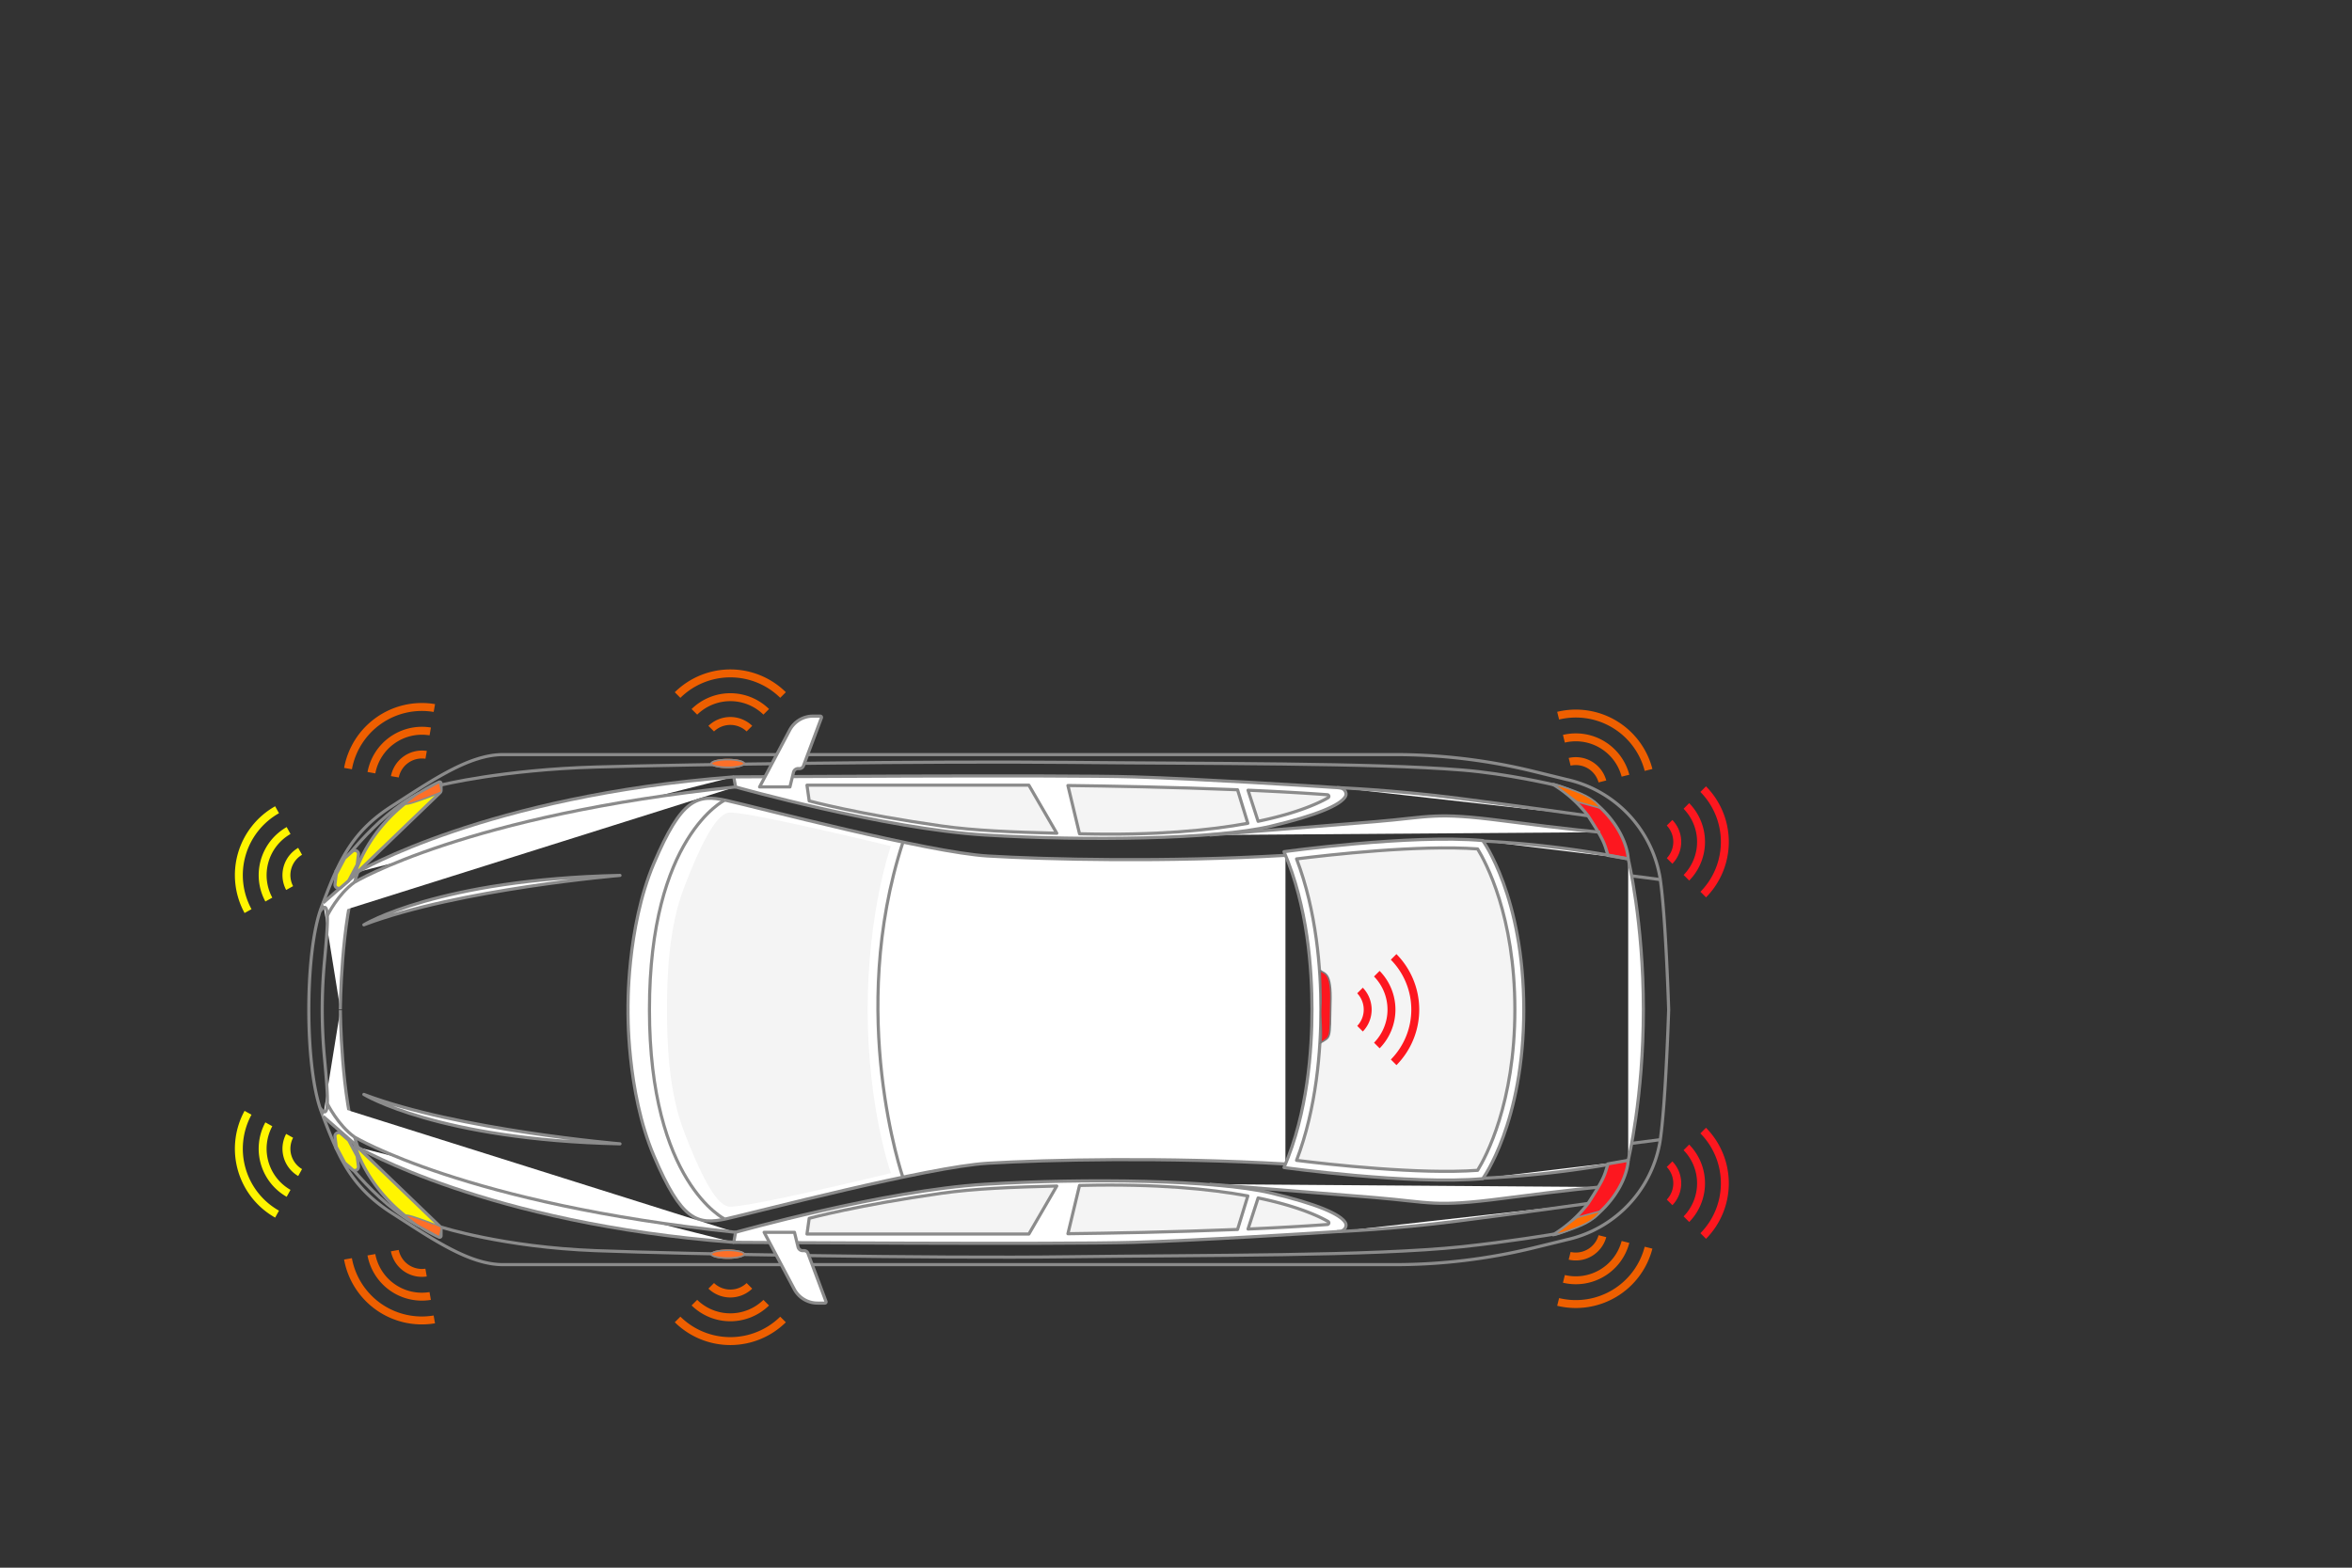 <svg xmlns="http://www.w3.org/2000/svg" xmlns:xlink="http://www.w3.org/1999/xlink" width="1500" height="1000" viewBox="0 0 1500 1000">
<rect x="0" y="0" width="1500" height="1000" fill="#333333" stroke="none"/>
<g xmlns="http://www.w3.org/2000/svg" id="Voiture" transform="translate(428.094 537.696)" style="mix-blend-mode: multiply;isolation: isolate">
        <g id="Groupe_14" data-name="Groupe 14" transform="translate(4.904 17.514)" style="isolation: isolate">
          <path id="Tracé_54" data-name="Tracé 54" d="M53.244,45.063c-26.183,16.8-34.15,36.213-44.775,64.585s-10.625,101.728,0,130.1,18.592,47.784,44.775,64.585,49.52,33.038,71.148,33.038H692.983a372.056,372.056,0,0,0,88.658-10.712l21.111-5.181a77.356,77.356,0,0,0,59.132-60.675l.007.041c.063-.34.124-.691.185-1.054q.365-2.069.619-4.169c3.295-24.823,5.062-80.925,5.062-80.925s-1.767-56.1-5.062-80.925q-.251-2.1-.619-4.167c-.061-.363-.122-.716-.185-1.056l-.007.043a77.362,77.362,0,0,0-59.132-60.677L781.64,22.737a372.054,372.054,0,0,0-88.658-10.712H124.392C102.764,12.025,79.428,28.264,53.244,45.063Z" transform="translate(-236.55 -85.89)" fill="rgba(255,255,255,0)" stroke="#8b8b8b" stroke-linejoin="round" stroke-miterlimit="10" stroke-width="2"/>
          <path id="Tracé_14" data-name="Tracé 14" d="M4.7,66.41l21.978-19.2c-10.625,30.852-11.005,87.074-11.005,87.074" transform="translate(-231.617 -45.687)" fill="#fff" stroke="#8b8b8b" stroke-linejoin="round" stroke-miterlimit="10" stroke-width="2"/>
          <path id="Tracé_15" data-name="Tracé 15" d="M125.212,19.032l1.139,6.412s94.771,26.762,159.088,30.667S432.289,58.9,467.581,50.535c29.765-7.055,44.4-13.521,47.648-18.892,1.463-2.414-.741-5.48-3.6-5.663-18.8-1.213-90.5-5.744-131.136-6.949C333.442,17.637,130.241,19.032,125.212,19.032Z" transform="translate(-90.233 -78.68)" fill="#fff" stroke="#8b8b8b" stroke-linejoin="round" stroke-miterlimit="10" stroke-width="2"/>
          <path id="Tracé_16" data-name="Tracé 16" d="M288.205,21.191H146.688l1.423,10.036s30.736,8.364,84.428,15.984c20.991,2.98,45.395,3.913,73.464,4.626Z" transform="translate(-65.036 -75.543)" fill="#f4f4f4" stroke="#8b8b8b" stroke-linejoin="round" stroke-miterlimit="10" stroke-width="2"/>
          <path id="Tracé_17" data-name="Tracé 17" d="M331.456,24c-41.253-1.692-82.8-2.412-108.191-2.714l7.393,30.786,1.78.04c46.857,1.1,81.106-2.2,105.574-6.721Z" transform="translate(24.808 -75.431)" fill="#f4f4f4" stroke="#8b8b8b" stroke-linejoin="round" stroke-miterlimit="10" stroke-width="2"/>
          <path id="Tracé_18" data-name="Tracé 18" d="M282.546,42.522c25.872-5.384,39.351-11.967,44.593-15.013a1.038,1.038,0,0,0-.465-1.935c-15.8-1.167-33.066-2.112-50.55-2.876Z" transform="translate(86.825 -73.842)" fill="#f4f4f4" stroke="#8b8b8b" stroke-linejoin="round" stroke-miterlimit="10" stroke-width="2"/>
          <path id="Tracé_19" data-name="Tracé 19" d="M15.9,77.658l52.486-50.5a2.369,2.369,0,0,0,.732-1.71V21.115a.892.892,0,0,0-1.265-.8C60.847,23.493,26.718,40.7,13.9,79.4Z" transform="translate(-220.831 -76.625)" fill="#fff500" stroke="#8b8b8b" stroke-linejoin="round" stroke-miterlimit="10" stroke-width="2"/>
          <path id="Tracé_20" data-name="Tracé 20" d="M8.309,73.891S32.7,38.672,61.825,23.57" transform="translate(-227.388 -72.857)" fill="rgba(255,255,255,0)" stroke="#8b8b8b" stroke-miterlimit="10" stroke-width="2"/>
          <path id="Tracé_21" data-name="Tracé 21" d="M39.306,28.907s39.56-9.789,98.754-11.483S351.373,13.6,439.094,14.455s194.025.294,251.364,4.888c28.635,2.295,58.946,9.5,58.946,9.5" transform="translate(-191.021 -83.365)" fill="rgba(255,255,255,0)" stroke="#8b8b8b" stroke-linejoin="round" stroke-miterlimit="10" stroke-width="2"/>
          <path id="Tracé_22" data-name="Tracé 22" d="M402.436,67.047,415.343,69.3s-.265-18.381-21.7-36.224c0,0-17.064-9.4-26.172-11.26A80.815,80.815,0,0,1,389.729,41.79C400.291,58.049,400.158,59.613,402.436,67.047Z" transform="translate(190.06 -76.627)" fill="#fd171f" stroke="#8b8b8b" stroke-linejoin="round" stroke-miterlimit="10" stroke-width="2"/>
          <path id="Tracé_23" data-name="Tracé 23" d="M14.818,79.385S97.351,30.691,254.731,18.7" transform="translate(-219.751 -78.352)" fill="#fff" stroke="#8b8b8b" stroke-miterlimit="10" stroke-width="2"/>
          <path id="Tracé_24" data-name="Tracé 24" d="M16.651,79.55S63.893,50.518,180.007,48.027C180.007,48.027,76.985,56.689,16.651,79.55Z" transform="translate(-217.601 -44.833)" fill="#fff" stroke="#8b8b8b" stroke-linejoin="round" stroke-miterlimit="10" stroke-width="2"/>
          <path id="Tracé_25" data-name="Tracé 25" d="M345,37.779a637.374,637.374,0,0,1,91.6,11.172" transform="translate(167.629 -56.51)" fill="#fff" stroke="#8b8b8b" stroke-miterlimit="10" stroke-width="2"/>
          <line id="Ligne_3" data-name="Ligne 3" x2="17.858" y2="2.316" transform="translate(608.008 3.538)" fill="none" stroke="#8b8b8b" stroke-miterlimit="10" stroke-width="2"/>
          <path id="Tracé_26" data-name="Tracé 26" d="M264.822,42.483s69.887-5.556,105.557-8.516,37.567-6.3,81.584-.543,61.99,7.26,61.99,7.26" transform="translate(73.565 -65.043)" fill="#fff" stroke="#8b8b8b" stroke-linejoin="round" stroke-miterlimit="10" stroke-width="2"/>
          <path id="Tracé_27" data-name="Tracé 27" d="M302.228,21.915s35.268,1.377,77.389,6.8S462.34,39.889,462.34,39.889" transform="translate(117.452 -74.726)" fill="#fff" stroke="#8b8b8b" stroke-linejoin="round" stroke-miterlimit="10" stroke-width="2"/>
          <path id="Tracé_28" data-name="Tracé 28" d="M5.96,103.678S12.673,90.05,23.211,82.506c0,0,71.441-42.948,243.051-60.791" transform="translate(-230.144 -74.951)" fill="#fff" stroke="#8b8b8b" stroke-linejoin="round" stroke-miterlimit="10" stroke-width="2"/>
          <path id="Tracé_29" data-name="Tracé 29" d="M4.7,155.979l21.978,19.2C16.058,144.33,15.678,88.108,15.678,88.108" transform="translate(-231.617 0.912)" fill="#fff" stroke="#8b8b8b" stroke-linejoin="round" stroke-miterlimit="10" stroke-width="2"/>
          <path id="Tracé_30" data-name="Tracé 30" d="M125.212,178.32l1.139-6.412s94.771-26.762,159.088-30.667,146.851-2.787,182.142,5.576c29.765,7.055,44.4,13.523,47.648,18.894,1.463,2.414-.741,5.478-3.6,5.661-18.8,1.214-90.5,5.746-131.136,6.949C333.442,179.715,130.241,178.32,125.212,178.32Z" transform="translate(-90.233 58.943)" fill="#fff" stroke="#8b8b8b" stroke-linejoin="round" stroke-miterlimit="10" stroke-width="2"/>
          <path id="Tracé_31" data-name="Tracé 31" d="M288.205,171.275H146.688l1.423-10.036s30.736-8.364,84.428-15.984c20.991-2.98,45.395-3.913,73.464-4.626Z" transform="translate(-65.036 60.691)" fill="#f4f4f4" stroke="#8b8b8b" stroke-linejoin="round" stroke-miterlimit="10" stroke-width="2"/>
          <path id="Tracé_32" data-name="Tracé 32" d="M331.456,168.672c-41.253,1.692-82.8,2.412-108.191,2.714l7.393-30.786,1.78-.04c46.857-1.1,81.106,2.2,105.574,6.721Z" transform="translate(24.808 60.37)" fill="#f4f4f4" stroke="#8b8b8b" stroke-linejoin="round" stroke-miterlimit="10" stroke-width="2"/>
          <path id="Tracé_33" data-name="Tracé 33" d="M282.546,144.207c25.872,5.384,39.351,11.967,44.593,15.013a1.038,1.038,0,0,1-.465,1.935c-15.8,1.169-33.066,2.112-50.55,2.876Z" transform="translate(86.825 64.729)" fill="#f4f4f4" stroke="#8b8b8b" stroke-linejoin="round" stroke-miterlimit="10" stroke-width="2"/>
          <path id="Tracé_34" data-name="Tracé 34" d="M15.9,129.935l52.486,50.5a2.369,2.369,0,0,1,.732,1.71v4.334a.892.892,0,0,1-1.265.8c-7-3.178-41.133-20.384-53.953-59.09Z" transform="translate(-220.831 46.646)" fill="#fff500" stroke="#8b8b8b" stroke-linejoin="round" stroke-miterlimit="10" stroke-width="2"/>
          <path id="Tracé_35" data-name="Tracé 35" d="M8.309,129.009S32.7,164.227,61.825,179.33" transform="translate(-227.388 47.572)" fill="rgba(255,255,255,0)" stroke="#8b8b8b" stroke-miterlimit="10" stroke-width="2"/>
          <path id="Tracé_36" data-name="Tracé 36" d="M39.306,153s39.56,12.842,98.754,15.064,213.313,5.009,301.034,3.894,194.025-.385,251.364-6.412c28.635-3.01,58.659-8.042,58.659-8.042" transform="translate(-191.021 74.502)" fill="rgba(255,255,255,0)" stroke="#8b8b8b" stroke-linejoin="round" stroke-miterlimit="10" stroke-width="2"/>
          <path id="Tracé_38" data-name="Tracé 38" d="M14.818,129.009S97.351,177.7,254.731,189.691" transform="translate(-219.751 47.572)" fill="#fff" stroke="#8b8b8b" stroke-miterlimit="10" stroke-width="2"/>
          <path id="Tracé_39" data-name="Tracé 39" d="M16.651,113.382S63.893,142.414,180.007,144.9C180.007,144.9,76.985,136.242,16.651,113.382Z" transform="translate(-217.601 29.516)" fill="#fff" stroke="#8b8b8b" stroke-linejoin="round" stroke-miterlimit="10" stroke-width="2"/>
          <path id="Tracé_40" data-name="Tracé 40" d="M513.443,258.4c-76.272-4.483-151.929-2.722-189.826-.479s-147.755,31.2-166.538,35.4-28.743,1.4-46.388-40.076S94.183,159.93,94.183,159.93s-1.137-51.844,16.508-93.321,27.6-44.277,46.388-40.074S285.722,59.7,323.617,61.939s113.58,4.066,189.853-.417" transform="translate(-126.654 -71.123)" fill="#fff" stroke="#8b8b8b" stroke-linejoin="round" stroke-miterlimit="10" stroke-width="2"/>
          <path id="Tracé_41" data-name="Tracé 41" d="M304.512,146.1c0,25.564-2.656,65.564-17.834,100.732,0,0,80.445,11.223,126.739,7.109,0,0,26.183-35.727,26.183-107.841S413.417,38.261,413.417,38.261c-46.294-4.114-126.739,7.109-126.739,7.109C301.856,80.539,304.512,120.538,304.512,146.1Z" transform="translate(99.207 -57.296)" fill="#fff" stroke="#8b8b8b" stroke-linejoin="round" stroke-miterlimit="10" stroke-width="2"/>
          <path id="Tracé_42" data-name="Tracé 42" d="M429.587,143.144c0,59.7-18.525,94.018-23.754,102.51-37.276,2.748-95.282-3.832-115.471-6.362,12.742-33.348,15.521-70.29,15.521-96.148S303.106,80.343,290.362,47c20.189-2.527,78.2-9.107,115.471-6.362C411.051,49.107,429.587,83.425,429.587,143.144Z" transform="translate(103.53 -54.336)" fill="#f4f4f4" stroke="#8b8b8b" stroke-linejoin="round" stroke-miterlimit="10" stroke-width="2"/>
          <path id="Tracé_43" data-name="Tracé 43" d="M345,144.055a626.941,626.941,0,0,0,92.385-11.016" transform="translate(167.629 52.293)" fill="#fff" stroke="#8b8b8b" stroke-miterlimit="10" stroke-width="2"/>
          <path id="Tracé_44" data-name="Tracé 44" d="M387.687,235.553s9.675-40.019,9.675-96.136-9.675-96.138-9.675-96.138" transform="translate(217.715 -50.608)" fill="#fff" stroke="#8b8b8b" stroke-linejoin="round" stroke-miterlimit="10" stroke-width="2"/>
          <line id="Ligne_4" data-name="Ligne 4" y1="2.316" x2="17.858" transform="translate(608.008 171.761)" fill="none" stroke="#8b8b8b" stroke-miterlimit="10" stroke-width="2"/>
          <path id="Tracé_45" data-name="Tracé 45" d="M264.822,140.207s69.887,5.556,105.557,8.516,37.567,6.3,81.584.543,61.99-7.257,61.99-7.257" transform="translate(73.565 59.968)" fill="#fff" stroke="#8b8b8b" stroke-linejoin="round" stroke-miterlimit="10" stroke-width="2"/>
          <path id="Tracé_46" data-name="Tracé 46" d="M302.228,163.833s35.268-1.377,77.389-6.8,82.722-11.179,82.722-11.179" transform="translate(117.452 66.594)" fill="#fff" stroke="#8b8b8b" stroke-linejoin="round" stroke-miterlimit="10" stroke-width="2"/>
          <path id="Tracé_47" data-name="Tracé 47" d="M148.551,292.954s-48.09-23.229-48.09-133.647,48.09-133.647,48.09-133.647" transform="translate(-119.271 -70.499)" fill="#fff" stroke="#8b8b8b" stroke-linejoin="round" stroke-miterlimit="10" stroke-width="2"/>
          <path id="Tracé_48" data-name="Tracé 48" d="M3.827,185.425c6.565,9.471,4.818-9.193,2.825-31.218a332.709,332.709,0,0,1,0-63c1.993-22.026,3.74-40.69-2.825-31.218" transform="translate(-232.647 -33.898)" fill="rgba(255,255,255,0)" stroke="#8b8b8b" stroke-linejoin="round" stroke-miterlimit="10" stroke-width="2"/>
          <path id="Tracé_49" data-name="Tracé 49" d="M5.96,116s6.713,13.627,17.251,21.172c0,0,71.441,42.948,243.051,60.791" transform="translate(-230.144 32.887)" fill="#fff" stroke="#8b8b8b" stroke-linejoin="round" stroke-miterlimit="10" stroke-width="2"/>
          <path id="Tracé_50" data-name="Tracé 50" d="M144.507,29.5c-8.254,1.963-17.645,20.839-27.889,47.378s-11.005,58.476-11.005,78.217.758,51.677,11.005,78.217,19.635,45.415,27.889,47.378,103.877-21.305,103.877-21.305-14.8-41.772-14.8-104.29,14.8-104.29,14.8-104.29S152.761,27.541,144.507,29.5Z" transform="translate(-113.228 -66.292)" fill="#f4f4f4"/>
          <path id="Tracé_51" data-name="Tracé 51" d="M183.445,252.045s-35.865-103.722,0-213.738" transform="translate(-40.611 -56.221)" fill="#fff" stroke="#8b8b8b" stroke-miterlimit="10" stroke-width="2"/>
          <path id="Tracé_52" data-name="Tracé 52" d="M132.783,45.665h19.353l2.284-9.4a3.058,3.058,0,0,1,2.988-2.314h.871a2.614,2.614,0,0,0,2.454-1.678l11.5-30.722A.781.781,0,0,0,171.488.5h-4.6A16.817,16.817,0,0,0,152,9.367Z" transform="translate(-81.349 -98.901)" fill="#fff" stroke="#8b8b8b" stroke-linejoin="round" stroke-miterlimit="10" stroke-width="2"/>
          <path id="Tracé_53" data-name="Tracé 53" d="M134.117,154.5H153.47l2.284,9.4a3.058,3.058,0,0,0,2.988,2.314h.871a2.614,2.614,0,0,1,2.454,1.678l11.5,30.722a.781.781,0,0,1-.745,1.047h-4.605a16.816,16.816,0,0,1-14.887-8.867Z" transform="translate(-79.784 76.351)" fill="#fff" stroke="#8b8b8b" stroke-linejoin="round" stroke-miterlimit="10" stroke-width="2"/>
          <path id="Tracé_231" data-name="Tracé 231" d="M-173.062-43.8c7.133-5.486,4.4-3.648,9.762-6.66s10.617-5.719,10.617-5.719l1.234,5.719-.59.795S-180.2-38.311-173.062-43.8Z" fill="#fe6f28" stroke="#8b8b8b" stroke-width="1"/>
          <path id="Tracé_232" data-name="Tracé 232" d="M-173.062-54.678c7.133,5.486,4.4,3.649,9.762,6.66s10.617,5.719,10.617,5.719l1.234-5.719-.59-.795S-180.2-60.164-173.062-54.678Z" transform="translate(0 276.14)" fill="#fe6f28" stroke="#8b8b8b" stroke-width="1"/>
          <g id="Ellipse_1" data-name="Ellipse 1" transform="translate(20.125 241.809)" fill="#fe6f28" stroke="#8b8b8b" stroke-width="1">
            <ellipse cx="11" cy="3" rx="11" ry="3" stroke="none"/>
            <ellipse cx="11" cy="3" rx="10.5" ry="2.5" fill="none"/>
          </g>
          <g id="Ellipse_2" data-name="Ellipse 2" transform="translate(20.125 -71.191)" fill="#fe6f28" stroke="#8b8b8b" stroke-width="1">
            <ellipse cx="11" cy="3" rx="11" ry="3" stroke="none"/>
            <ellipse cx="11" cy="3" rx="10.5" ry="2.5" fill="none"/>
          </g>
          <path id="Tracé_233" data-name="Tracé 233" d="M557.84-55.131s13.039,3.589,20.494,7.441,9.326,7.969,9.326,7.969l-14.8-4.023Z" fill="#ff6c00" stroke="#8b8b8b" stroke-width="1"/>
          <path id="Tracé_235" data-name="Tracé 235" d="M870.93,657.191s1.234,17.074.859,23.461,1.5,19.148.16,22.863c6.758-4.043,6.113-2.295,6.168-24.887.43-21.4-4.508-18.748-7.187-21.437" transform="matrix(1, 0.017, -0.017, 1, -450.867, -608.35)" fill="#fd171f" stroke="rgba(124,124,124,0.99)" stroke-width="1"/>
          <path id="Tracé_236" data-name="Tracé 236" d="M402.436,24.065l12.907-2.251s-.265,18.381-21.7,36.223c0,0-17.064,9.4-26.172,11.26a80.816,80.816,0,0,0,22.263-19.975C400.292,33.063,400.159,31.5,402.436,24.065Z" transform="translate(190.059 163.131)" fill="#fd171f" stroke="#8b8b8b" stroke-linejoin="round" stroke-miterlimit="10" stroke-width="2"/>
          <path id="Tracé_237" data-name="Tracé 237" d="M557.84-39.721s13.039-3.589,20.495-7.441,9.326-7.969,9.326-7.969l-14.8,4.023Z" transform="translate(0 272.467)" fill="#ff6c00" stroke="#8b8b8b" stroke-width="1"/>
        </g>
        <g id="Tracé_238" data-name="Tracé 238" transform="matrix(0.883, -0.469, 0.469, 0.883, -218.58, 186.744)" fill="#fff500">
          <path d="M 5.5 27.762 C 4.549 27.762 3.703 27.22 3.394 26.413 L 1.12 20.466 C 1.04 20.258 1 20.042 1 19.823 L 1 8.939 C 1 8.72 1.04 8.504 1.12 8.296 L 3.394 2.349 C 3.703 1.542 4.549 1 5.5 1 C 6.451 1 7.297 1.542 7.606 2.349 L 9.88 8.296 C 9.96 8.504 10 8.72 10 8.939 L 10 19.823 C 10 20.042 9.96 20.258 9.88 20.466 L 7.606 26.413 C 7.297 27.22 6.451 27.762 5.5 27.762 Z" stroke="none"/>
          <path d="M 5.5 2 C 4.969 2 4.487 2.291 4.328 2.706 L 2.054 8.653 C 2.018 8.746 2 8.843 2 8.939 L 2 19.823 C 2 19.919 2.018 20.016 2.054 20.109 L 4.328 26.056 C 4.487 26.472 4.969 26.762 5.5 26.762 C 6.031 26.762 6.513 26.472 6.672 26.056 L 8.946 20.109 C 8.982 20.016 9 19.919 9 19.823 L 9 8.939 C 9 8.843 8.982 8.746 8.946 8.653 L 6.672 2.706 C 6.513 2.291 6.031 2 5.5 2 M 5.5 5.7220458984375e-06 C 5.5 5.7220458984375e-06 5.5 5.7220458984375e-06 5.5 5.7220458984375e-06 C 6.866 5.7220458984375e-06 8.083 0.798 8.54 1.992 L 10.814 7.939 C 10.937 8.26 11 8.598 11 8.939 L 11 19.823 C 11 20.164 10.937 20.502 10.814 20.823 L 8.54 26.77 C 8.083 27.964 6.866 28.762 5.5 28.762 C 4.134 28.762 2.917 27.964 2.46 26.77 L 0.186 20.823 C 0.063 20.502 0 20.164 0 19.823 L 0 8.939 C 0 8.598 0.063 8.26 0.186 7.939 L 2.46 1.992 C 2.917 0.798 4.134 5.7220458984375e-06 5.5 5.7220458984375e-06 Z" stroke="none" fill="#8b8b8b"/>
        </g>
        <g id="Tracé_239" data-name="Tracé 239" transform="matrix(0.883, 0.469, -0.469, 0.883, -205.078, 1.58)" fill="#fff500">
          <path d="M 5.5 27.761 C 4.549 27.761 3.703 27.219 3.394 26.412 L 1.12 20.466 C 1.04 20.258 1 20.041 1 19.822 L 1 8.939 C 1 8.72 1.04 8.503 1.12 8.296 L 3.394 2.349 C 3.703 1.542 4.549 1 5.5 1 C 6.451 1 7.297 1.542 7.606 2.349 L 9.88 8.296 C 9.96 8.503 10 8.72 10 8.939 L 10 19.822 C 10 20.041 9.959 20.258 9.88 20.466 L 7.606 26.412 C 7.297 27.219 6.451 27.761 5.5 27.761 L 5.5 27.761 Z" stroke="none"/>
          <path d="M 5.5 26.761 L 5.5 26.761 C 6.031 26.761 6.513 26.471 6.672 26.055 L 8.946 20.108 C 8.982 20.015 9 19.919 9 19.822 L 9 8.939 C 9 8.842 8.982 8.746 8.946 8.653 L 6.672 2.706 C 6.513 2.29 6.031 2 5.5 2 C 4.969 2 4.487 2.291 4.328 2.706 L 2.054 8.653 C 2.018 8.746 2 8.842 2 8.939 L 2 19.822 C 2 19.919 2.018 20.015 2.054 20.108 L 4.328 26.055 C 4.487 26.471 4.969 26.761 5.5 26.761 M 5.5 28.761 C 4.134 28.761 2.917 27.963 2.46 26.769 L 0.186 20.823 C 0.063 20.501 3.512298644636758e-05 20.163 3.512298644636758e-05 19.822 L 6.512298568850383e-05 8.939 C 6.512298568850383e-05 8.598 0.063 8.26 0.186 7.938 L 2.46 1.992 C 2.917 0.798 4.134 2.760498136922251e-05 5.5 1.760497980285436e-05 C 6.866 1.760497980285436e-05 8.083 0.798 8.54 1.992 L 10.814 7.938 C 10.937 8.26 11 8.598 11 8.939 L 11 19.822 C 11 20.163 10.937 20.501 10.814 20.823 L 8.54 26.769 C 8.083 27.963 6.865 28.761 5.5 28.761 Z" stroke="none" fill="#8b8b8b"/>
        </g>
        <g id="Groupe_161" data-name="Groupe 161" transform="translate(-482.971 -600.678)">
          <g id="wifi" transform="translate(1060.658 472.699) rotate(31)">
            <path id="Tracé_240" data-name="Tracé 240" d="M62.82,107.648,66.4,111.22a15.092,15.092,0,0,1,20.792-.023l3.573-3.573a20.134,20.134,0,0,0-27.939.025Z" transform="translate(-29.404 -41.661)" fill="#ee5f00"/>
            <path id="Tracé_241" data-name="Tracé 241" d="M37.374,76.1l3.575,3.573a30.228,30.228,0,0,1,42.235-.025l3.573-3.573a35.275,35.275,0,0,0-49.383.025Z" transform="translate(-14.681 -20.831)" fill="#ee5f00"/>
            <path id="Tracé_242" data-name="Tracé 242" d="M82.8,44.515a50.417,50.417,0,0,0-70.8,0v.058l3.55,3.55A45.345,45.345,0,0,1,79.219,48.1L82.8,44.52Z" fill="#ee5f00"/>
          </g>
          <g id="wifi-2" data-name="wifi" transform="translate(1035.117 874.463) rotate(-31)">
            <path id="Tracé_240-2" data-name="Tracé 240" d="M0,3.573,3.575,0A15.092,15.092,0,0,0,24.367.023L27.94,3.6A20.134,20.134,0,0,1,0,3.57Z" transform="translate(21.416 0)" fill="#ee5f00"/>
            <path id="Tracé_241-2" data-name="Tracé 241" d="M0,3.573,3.575,0A30.228,30.228,0,0,0,45.811.025L49.383,3.6A35.275,35.275,0,0,1,0,3.573Z" transform="translate(10.693 10.721)" fill="#ee5f00"/>
            <path id="Tracé_242-2" data-name="Tracé 242" d="M70.8,3.608a50.417,50.417,0,0,1-70.8,0V3.55L3.55,0A45.345,45.345,0,0,0,67.219.025L70.8,3.6Z" transform="translate(0 21.436)" fill="#ee5f00"/>
          </g>
          <g id="wifi-3" data-name="wifi" transform="translate(473.25 460.002)">
            <path id="Tracé_240-3" data-name="Tracé 240" d="M62.82,107.648,66.4,111.22a15.092,15.092,0,0,1,20.792-.023l3.573-3.573a20.134,20.134,0,0,0-27.939.025Z" transform="translate(-29.404 -41.661)" fill="#ee5f00"/>
            <path id="Tracé_241-3" data-name="Tracé 241" d="M37.374,76.1l3.575,3.573a30.228,30.228,0,0,1,42.235-.025l3.573-3.573a35.275,35.275,0,0,0-49.383.025Z" transform="translate(-14.681 -20.831)" fill="#ee5f00"/>
            <path id="Tracé_242-3" data-name="Tracé 242" d="M82.8,44.515a50.417,50.417,0,0,0-70.8,0v.058l3.55,3.55A45.345,45.345,0,0,1,79.219,48.1L82.8,44.52Z" fill="#ee5f00"/>
          </g>
          <g id="wifi-4" data-name="wifi" transform="matrix(0.819, -0.574, 0.574, 0.819, 238.963, 523.191)">
            <path id="Tracé_240-4" data-name="Tracé 240" d="M62.82,107.648,66.4,111.22a15.092,15.092,0,0,1,20.792-.023l3.573-3.573a20.134,20.134,0,0,0-27.939.025Z" transform="translate(-29.404 -41.661)" fill="#ee5f00"/>
            <path id="Tracé_241-4" data-name="Tracé 241" d="M37.374,76.1l3.575,3.573a30.228,30.228,0,0,1,42.235-.025l3.573-3.573a35.275,35.275,0,0,0-49.383.025Z" transform="translate(-14.681 -20.831)" fill="#ee5f00"/>
            <path id="Tracé_242-4" data-name="Tracé 242" d="M82.8,44.515a50.417,50.417,0,0,0-70.8,0v.058l3.55,3.55A45.345,45.345,0,0,1,79.219,48.1L82.8,44.52Z" fill="#ee5f00"/>
          </g>
          <g id="wifi-5" data-name="wifi" transform="matrix(0.819, 0.574, -0.574, 0.819, 288.693, 845.951)">
            <path id="Tracé_240-5" data-name="Tracé 240" d="M0,3.573,3.575,0A15.092,15.092,0,0,0,24.367.024L27.939,3.6A20.134,20.134,0,0,1,0,3.571Z" transform="translate(21.416 0.001)" fill="#ee5f00"/>
            <path id="Tracé_241-5" data-name="Tracé 241" d="M0,3.574,3.575,0A30.227,30.227,0,0,0,45.81.027L49.383,3.6A35.274,35.274,0,0,1,0,3.574Z" transform="translate(10.693 10.721)" fill="#ee5f00"/>
            <path id="Tracé_242-5" data-name="Tracé 242" d="M70.8,3.611a50.417,50.417,0,0,1-70.8,0V3.551L3.55,0A45.345,45.345,0,0,0,67.219.028L70.8,3.606Z" transform="translate(0 21.437)" fill="#ee5f00"/>
          </g>
          <g id="wifi-6" data-name="wifi" transform="translate(485.25 881.406)">
            <path id="Tracé_240-6" data-name="Tracé 240" d="M62.82,105.575,66.4,102a15.092,15.092,0,0,0,20.792.023l3.573,3.573a20.134,20.134,0,0,1-27.939-.025Z" transform="translate(-41.404 -102.003)" fill="#ee5f00"/>
            <path id="Tracé_241-6" data-name="Tracé 241" d="M37.374,69.574,40.949,66a30.228,30.228,0,0,0,42.235.025L86.757,69.6a35.274,35.274,0,0,1-49.383-.025Z" transform="translate(-26.681 -55.28)" fill="#ee5f00"/>
            <path id="Tracé_242-6" data-name="Tracé 242" d="M82.8,33.606a50.417,50.417,0,0,1-70.8,0v-.058L15.55,30a45.345,45.345,0,0,0,63.669.025L82.8,33.6Z" transform="translate(-12 -8.562)" fill="#ee5f00"/>
          </g>
          <g id="wifi-7" data-name="wifi" transform="translate(234.906 764.707) rotate(74)">
            <path id="Tracé_240-7" data-name="Tracé 240" d="M62.82,105.575,66.4,102a15.092,15.092,0,0,0,20.792.023l3.573,3.573a20.134,20.134,0,0,1-27.939-.025Z" transform="translate(-41.404 -102.003)" fill="#fff500"/>
            <path id="Tracé_241-7" data-name="Tracé 241" d="M37.374,69.574,40.949,66a30.228,30.228,0,0,0,42.235.025L86.757,69.6a35.274,35.274,0,0,1-49.383-.025Z" transform="translate(-26.681 -55.28)" fill="#fff500"/>
            <path id="Tracé_242-7" data-name="Tracé 242" d="M82.8,33.606a50.417,50.417,0,0,1-70.8,0v-.058L15.55,30a45.345,45.345,0,0,0,63.669.025L82.8,33.6Z" transform="translate(-12 -8.562)" fill="#fff500"/>
          </g>
          <g id="wifi-8" data-name="wifi" transform="translate(1157.429 782.391) rotate(90)">
            <path id="Tracé_240-8" data-name="Tracé 240" d="M0,5.645,3.575,9.218A15.092,15.092,0,0,1,24.367,9.2l3.573-3.573A20.134,20.134,0,0,0,0,5.648Z" transform="translate(21.416 30.344)" fill="#fd171f"/>
            <path id="Tracé_241-8" data-name="Tracé 241" d="M0,10.1l3.575,3.573a30.227,30.227,0,0,1,42.235-.025l3.573-3.573A35.274,35.274,0,0,0,0,10.1Z" transform="translate(10.693 15.172)" fill="#fd171f"/>
            <path id="Tracé_242-8" data-name="Tracé 242" d="M70.8,14.517a50.417,50.417,0,0,0-70.8,0v.058l3.55,3.55A45.345,45.345,0,0,1,67.219,18.1L70.8,14.522Z" fill="#fd171f"/>
          </g>
          <g id="wifi-9" data-name="wifi" transform="translate(1157.429 564.602) rotate(90)">
            <path id="Tracé_240-9" data-name="Tracé 240" d="M0,5.645,3.575,9.218A15.092,15.092,0,0,1,24.367,9.2l3.573-3.573A20.134,20.134,0,0,0,0,5.648Z" transform="translate(21.416 30.344)" fill="#fd171f"/>
            <path id="Tracé_241-9" data-name="Tracé 241" d="M0,10.1l3.575,3.573a30.227,30.227,0,0,1,42.235-.025l3.573-3.573A35.274,35.274,0,0,0,0,10.1Z" transform="translate(10.693 15.172)" fill="#fd171f"/>
            <path id="Tracé_242-9" data-name="Tracé 242" d="M70.8,14.517a50.417,50.417,0,0,0-70.8,0v.058l3.55,3.55A45.345,45.345,0,0,1,67.219,18.1L70.8,14.522Z" fill="#fd171f"/>
          </g>
          <g id="wifi-10" data-name="wifi" transform="translate(960 671.602) rotate(90)">
            <path id="Tracé_240-10" data-name="Tracé 240" d="M0,5.645,3.575,9.218A15.092,15.092,0,0,1,24.367,9.2l3.573-3.573A20.134,20.134,0,0,0,0,5.648Z" transform="translate(21.416 30.344)" fill="#fd171f"/>
            <path id="Tracé_241-10" data-name="Tracé 241" d="M0,10.1l3.575,3.573a30.227,30.227,0,0,1,42.235-.025l3.573-3.573A35.274,35.274,0,0,0,0,10.1Z" transform="translate(10.693 15.172)" fill="#fd171f"/>
            <path id="Tracé_242-10" data-name="Tracé 242" d="M70.8,14.517a50.417,50.417,0,0,0-70.8,0v.058l3.55,3.55A45.345,45.345,0,0,1,67.219,18.1L70.8,14.522Z" fill="#fd171f"/>
          </g>
          <g id="wifi-11" data-name="wifi" transform="translate(196.877 641.344) rotate(-74)">
            <path id="Tracé_240-11" data-name="Tracé 240" d="M0,5.645,3.575,9.218a15.092,15.092,0,0,1,20.792-.023L27.94,5.622A20.134,20.134,0,0,0,0,5.648Z" transform="translate(21.416 30.343)" fill="#fff500"/>
            <path id="Tracé_241-11" data-name="Tracé 241" d="M0,10.1l3.575,3.573a30.228,30.228,0,0,1,42.235-.025l3.573-3.573A35.275,35.275,0,0,0,0,10.1Z" transform="translate(10.693 15.172)" fill="#fff500"/>
            <path id="Tracé_242-11" data-name="Tracé 242" d="M70.8,14.517a50.417,50.417,0,0,0-70.8,0v.058l3.55,3.55A45.345,45.345,0,0,1,67.219,18.1L70.8,14.522Z" transform="translate(0 0)" fill="#fff500"/>
          </g>
        </g>
      </g>
      </svg>